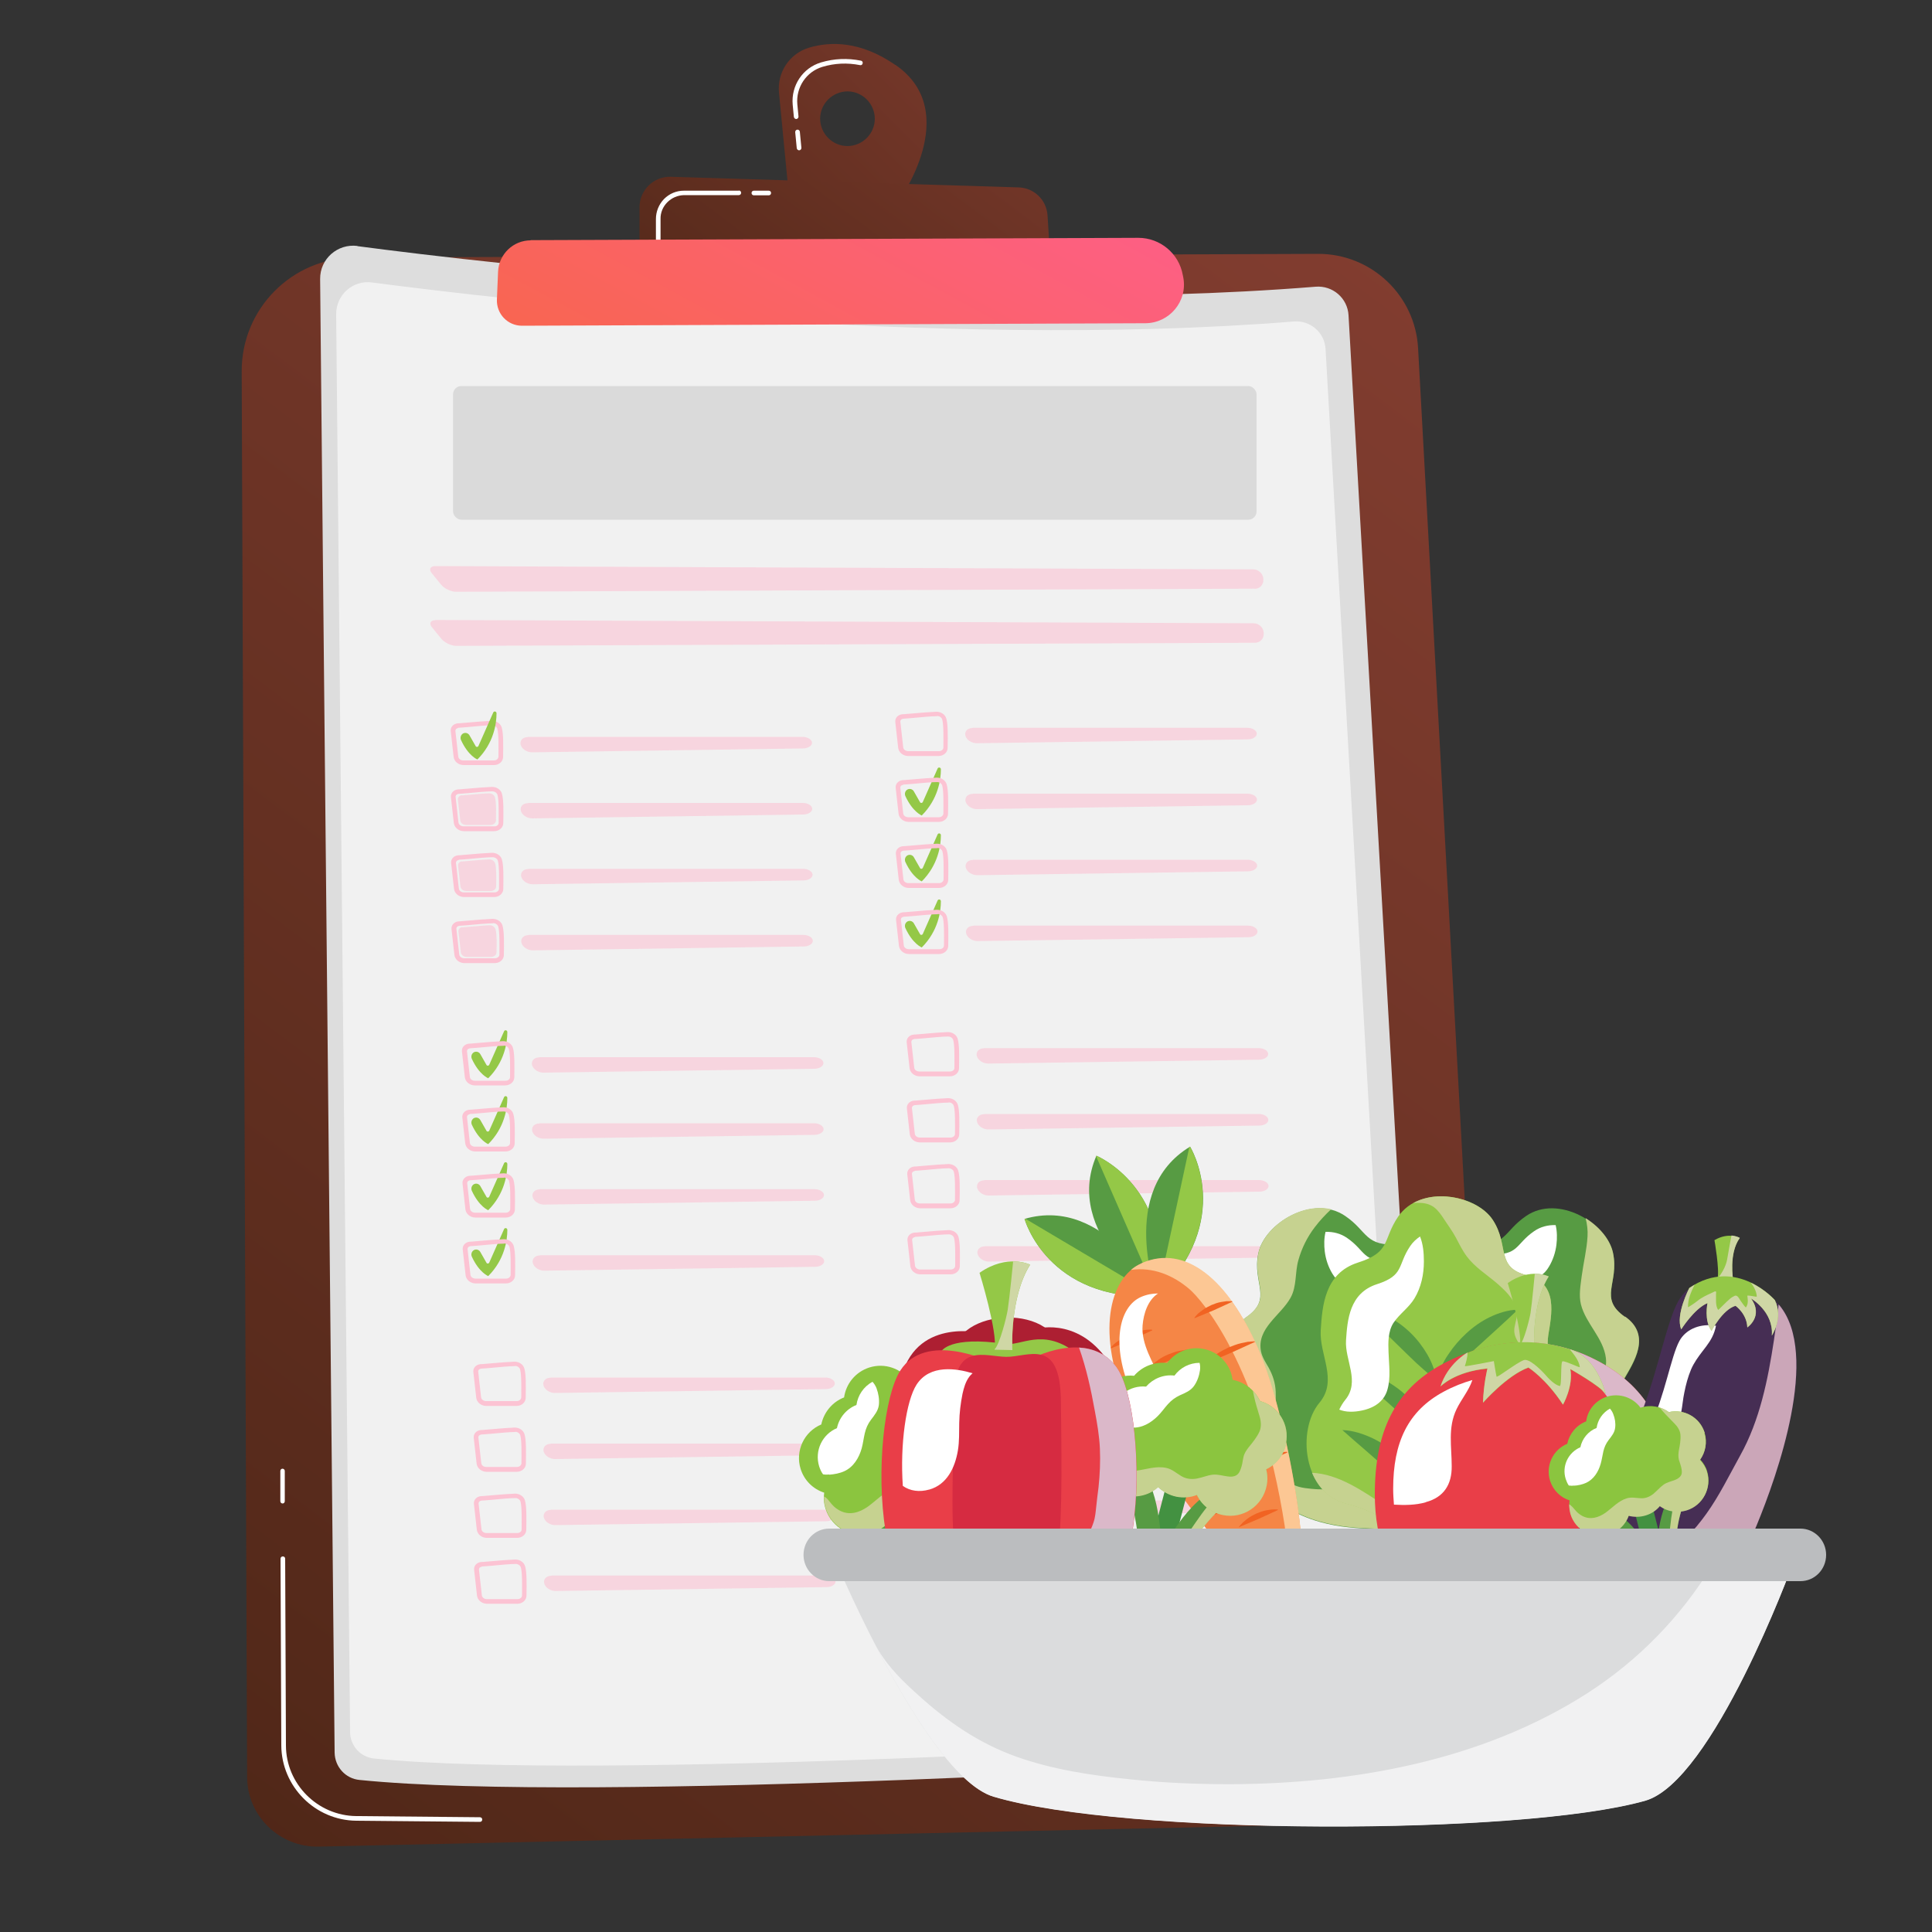 <?xml version="1.0" encoding="UTF-8"?>
<svg xmlns="http://www.w3.org/2000/svg" xmlns:xlink="http://www.w3.org/1999/xlink" viewBox="0 0 100 100">
  <rect x="0" y="0" width="100" height="100" fill="#333333" stroke="none"/>
  <defs>
    <style>
      .cls-1, .cls-2, .cls-3, .cls-4 {
        opacity: .6;
      }

      .cls-5 {
        fill: #dbb8c9;
      }

      .cls-5, .cls-6, .cls-7, .cls-8, .cls-9, .cls-10 {
        mix-blend-mode: multiply;
      }

      .cls-11 {
        fill: #8bc53f;
      }

      .cls-6 {
        fill: #cfd7a5;
      }

      .cls-12 {
        fill: url(#linear-gradient-2);
      }

      .cls-13 {
        fill: #579b43;
      }

      .cls-14 {
        opacity: .3;
      }

      .cls-15, .cls-16, .cls-4, .cls-17 {
        fill: #fff;
      }

      .cls-16 {
        mix-blend-mode: overlay;
      }

      .cls-16, .cls-18 {
        opacity: .1;
      }

      .cls-19 {
        fill: #627184;
      }

      .cls-7 {
        fill: #fcc794;
      }

      .cls-20 {
        opacity: .4;
      }

      .cls-21 {
        fill: none;
      }

      .cls-22 {
        fill: url(#linear-gradient-4);
      }

      .cls-23 {
        fill: #439141;
      }

      .cls-24 {
        fill: #7789a1;
      }

      .cls-2 {
        fill: #ccc;
      }

      .cls-25 {
        fill: url(#linear-gradient-3);
      }

      .cls-26 {
        fill: #a65252;
      }

      .cls-27, .cls-28 {
        fill: #dbdcdd;
      }

      .cls-27, .cls-17 {
        mix-blend-mode: soft-light;
      }

      .cls-29 {
        fill: #bbbdbf;
      }

      .cls-30 {
        isolation: isolate;
      }

      .cls-31 {
        fill: #147484;
      }

      .cls-8 {
        fill: #cba6b8;
      }

      .cls-18, .cls-32 {
        fill: #1f1e21;
      }

      .cls-33 {
        fill: #ad1f32;
      }

      .cls-3, .cls-34 {
        fill: #fcc3d3;
      }

      .cls-35 {
        fill: #94c847;
      }

      .cls-36 {
        fill: #ddd;
      }

      .cls-32 {
        opacity: .2;
      }

      .cls-37 {
        fill: #462e54;
      }

      .cls-38 {
        fill: #e93e48;
      }

      .cls-39 {
        fill: #f16322;
      }

      .cls-9 {
        fill: #c6d290;
      }

      .cls-40 {
        fill: #f58646;
      }

      .cls-41 {
        fill: url(#linear-gradient);
      }

      .cls-10 {
        fill: #f1f1f2;
      }

      .cls-42 {
        clip-path: url(#clippath);
      }

      .cls-43 {
        fill: #d62b41;
      }
    </style>
    <clipPath id="clippath">
      <rect class="cls-21" x="2.06" y="-137.97" width="96.31" height="96.31"/>
    </clipPath>
    <linearGradient id="linear-gradient" x1="51.44" y1="-298.43" x2="-27.6" y2="-194.61" gradientTransform="translate(24.77 313.26) rotate(-.22)" gradientUnits="userSpaceOnUse">
      <stop offset="0" stop-color="#823d30"/>
      <stop offset="1" stop-color="#422111"/>
    </linearGradient>
    <linearGradient id="linear-gradient-2" x1="-645.62" y1="546.57" x2="-668.68" y2="576.9" gradientTransform="translate(766.68 -457.62) rotate(7.74)" xlink:href="#linear-gradient"/>
    <linearGradient id="linear-gradient-3" x1="30.86" y1="-315.35" x2="7.92" y2="-285.17" xlink:href="#linear-gradient"/>
    <linearGradient id="linear-gradient-4" x1="27.97" y1="-313.5" x2="12.13" y2="-284.42" gradientTransform="translate(24.77 313.26) rotate(-.22)" gradientUnits="userSpaceOnUse">
      <stop offset="0" stop-color="#ff5d96"/>
      <stop offset="1" stop-color="#f76742"/>
    </linearGradient>
  </defs>
  <g class="cls-30">
    <g id="Layer_2" data-name="Layer 2">
      <g class="cls-42">
        <g>
          <g class="cls-14">
            <path class="cls-19" d="M141.06,5.74c-6.63,3.32,3.22,10.42-93.59,10.42-88.44,0-90.28-6.66-92.64-9.68C-45.9,5.56-3.48.57,47.94.57s93.12,5.17,93.12,5.17Z"/>
          </g>
          <path class="cls-26" d="M107.86-14.54V8.09c-.19,0-.38.02-.57.02-.97.03-1.94.06-2.91.08-5.42.13-10.85.12-15.84-.11-31.24-1.46-52.69-.08-67.8-.08s-12.19-1.03-28.19-.49c-.04,0-.08,0-.12,0l1.66-20.86,113.77-1.19Z"/>
          <g>
            <path class="cls-24" d="M101.42-7.1c0,1.41-.13,2.81-.44,4.18-.63,2.84-2.07,5.53-4.27,7.35-4.86,4.04-12,3.52-17.84,3.65-8.64.18-17.23.37-25.85-.13-7.48-.41-14.95.23-22.36,1.15-6.56.82-13.61.63-19.25-3.48-.11-.08-.22-.17-.33-.25-.07-.06-.15-.12-.23-.18-.15-.12-.3-.25-.45-.38-.2-.18-.39-.36-.58-.55-.1-.1-.2-.2-.29-.3-.08-.08-.16-.17-.23-.25-.03-.04-.07-.07-.1-.11-.08-.09-.16-.17-.23-.27-.06-.07-.12-.14-.17-.21-.48-.58-.91-1.2-1.29-1.84-.6-.99-1.1-2.05-1.5-3.17-1.06-2.91-1.45-6.14-1.25-9.29.05-.78.14-1.56.27-2.33.06-.35.12-.7.2-1.05.02-.12.05-.23.07-.34.22-1.02.49-2.02.81-3.01.54-1.67,1.2-3.3,1.94-4.89.07-.13.13-.27.2-.4.11-.23.22-.46.33-.68.11-.23.23-.45.34-.68.23-.45.47-.89.72-1.33.12-.23.25-.45.37-.67.37-.65.75-1.31,1.14-1.95,1.24-2.05,2.81-3.89,3.83-6.04,1.22-2.58,2.61-5.07,4.17-7.44,0-.02-.02-.04-.03-.06-2.11-4.16-3.45-8.78-3.68-13.66-.03-.61-.04-1.23-.03-1.85.05-4.1.82-8.19,2.86-11.78.37-.65.84-1.24,1.3-1.83.38-.48.66-1.04,1.11-1.43.85-.74,1.77-1.46,2.53-2.29,3.95-4.34,6.88-9.56,11.08-13.7.66-.65,1.25-1.15,2.09-1.53.91-.41,1.86-.71,2.81-1,3.41-1.05,6.98-1.54,10.54-1.67.74-.03,1.48-.04,2.22-.03,1.73,0,3.36.17,4.9.47,2.9.57,5.47,1.62,7.85,3.04,1.36.81,2.64,1.73,3.89,2.75,10.35,8.48,19.89,15.35,19.89,29.01,0,.93-.03,2.01-.11,3.17-.37,5.82-1.64,13.91-3.63,17.82.05.08.11.16.16.24,1.09,1.65,2.14,3.34,3.09,5.08.63,1.15.95,2.6,1.74,3.61,1.17,1.49,3.01,2.36,4.38,3.67,1.25,1.21,2.38,2.57,3.35,4.04.22.33.43.67.63,1.01.29.48.56.97.81,1.49.66,1.31,1.2,2.7,1.62,4.13.58,2,.9,4.1.91,6.17Z"/>
            <path class="cls-16" d="M75.76-3.6c3.95-3.29,5.75-8.94,4.44-13.91-.27,2.21-1.47,4.23-3.01,5.84-1.54,1.61-3.41,2.86-5.29,4.05-3.08,1.94-6.26,3.78-9.7,4.95-3.45,1.17-7.2,1.64-10.75.82,4.1.99,8.26,1.99,12.48,2s8.59-1.04,11.83-3.74Z"/>
            <path class="cls-16" d="M19.76-16.67c-1.2,2.83-2.1,5.86-1.95,8.93.15,3.07,1.5,6.19,4.03,7.93,2.34,1.61,5.35,1.85,8.19,1.75.49-.02.99-.05,1.42-.28.43-.23.75-.72.63-1.19-3.96-1.02-7.51-3.6-9.71-7.05-2.2-3.45-3.04-7.75-2.29-11.78l-.32,1.7Z"/>
          </g>
          <path class="cls-18" d="M5.97-18.43c.83,5.51,3.03,10.77,6.28,15.2,1.54,2.11,3.45,4.51,5.63,5.94,2.01,1.31,4.13,1.34,6.41,1.51,2.62.19,5.26,0,7.84-.42,1.24-.21,2.53-.5,3.51-1.32,2.63-2.23-.04-4.81-2.09-6.1,4.57,2.88,9.64,4.82,14.82,6.13,10.29,2.59,21.06,2.27,31.55,1.61,1.06-.07,2.11-.14,3.17-.23,4.73-.41,9.61-1.18,13.82-3.59,1.7-.97,2.93-3.42,3.71-5.2.31-.71.58-1.44.8-2.18,0,1.41-.14,2.81-.44,4.18-.64,2.84-2.08,5.53-4.27,7.35-4.86,4.04-12,3.53-17.85,3.65-8.64.18-17.23.37-25.85-.13-7.48-.41-14.95.23-22.36,1.16-6.56.81-13.61.63-19.25-3.48-.11-.08-.22-.17-.33-.25-.08-.06-.15-.12-.23-.18-.15-.12-.3-.25-.45-.38C7.33,2.07,5.75-1.7,5.01-5.84c-.39-2.19-.5-4.43-.31-6.64.09-1.11.26-2.21.51-3.29.15-.66.86-2.03.77-2.66Z"/>
          <path class="cls-18" d="M5.01-5.84c.6,3.35,1.75,6.45,3.78,8.97-.48-.58-.91-1.2-1.29-1.84-.6-.99-1.1-2.05-1.5-3.17-.58-1.59-.96-3.27-1.15-4.98.04.34.1.68.16,1.02Z"/>
          <path class="cls-18" d="M9.07,3.45c.16.19.33.38.51.56-.02-.02-.04-.03-.06-.05-.08-.08-.16-.17-.23-.25-.04-.04-.07-.07-.1-.11-.04-.05-.08-.1-.12-.15Z"/>
          <path class="cls-18" d="M101.15-3.81c-.31,2.98-1.86,5.91-4.04,7.89,1.96-1.8,3.27-4.33,3.87-7,.07-.29.12-.59.18-.89Z"/>
          <path class="cls-32" d="M101.42-7.1c0,1.41-.14,2.81-.44,4.18-.64,2.84-2.08,5.53-4.27,7.35-4.86,4.04-12,3.53-17.85,3.65-8.64.18-17.23.37-25.85-.13-7.48-.41-14.95.23-22.36,1.16-6.56.81-13.61.63-19.25-3.48-.11-.08-.22-.17-.33-.25-.08-.06-.15-.12-.23-.18-.15-.12-.3-.25-.45-.38-.2-.18-.39-.36-.58-.55-.1-.1-.2-.2-.29-.3-.08-.08-.16-.17-.23-.25-.04-.04-.07-.07-.1-.11-.08-.09-.16-.17-.23-.27-.06-.07-.12-.14-.17-.21-.48-.58-.91-1.2-1.29-1.84-.6-.99-1.1-2.05-1.5-3.17-1.06-2.91-1.45-6.14-1.25-9.29.43-2.25.94-4.49,1.35-6.73.02-.11.04-.22.06-.33.28-1.53,1.17-3.13,1.88-4.56.07-.14.13-.27.2-.4.11-.23.22-.46.33-.68.11-.22.23-.45.34-.68.23-.45.47-.89.71-1.33.12-.22.25-.44.37-.66.37-.66.75-1.31,1.14-1.95,1.24-2.05,2.81-3.89,3.83-6.05,1.22-2.58,2.61-5.07,4.18-7.44,0-.02-.02-.04-.03-.06-2.11-4.16-3.46-8.78-3.68-13.66-.02-.61-.04-1.23-.03-1.85.13-10.59,4.63-14.81,9.74-20.01,1.12-1.13,2.26-2.32,3.4-3.63-.49,1.17-.91,2.38-1.27,3.6-.71,2.42-.72,4.88-1.35,7.28-.32,1.23-.57,2.47-.73,3.73-.33,2.53-.29,5.07.01,7.59.22,1.84.19,3.45.14,5.28-.12,4.05,5.64,4.75,8.06,2.41.6-.58,1.05-1.31,1.48-2.03,2.61-4.4,4.68-9.11,6.14-14.01-.31,2.25-.65,4.51-1.11,6.73-.46,2.22-1.33,4.43-2,6.6-.17.54-.33,1.08-.52,1.61-.96,2.74-2.47,5.25-4.04,7.69-.96,1.5-1.93,3.06-2.75,4.63-.49.94-.78,2.1-.31,3.05.33.67.99,1.13,1.69,1.38s1.46.31,2.2.37c-.38-.03-1.39.93-1.7,1.16-.58.43-1.15.88-1.7,1.35-1.1.94-2.14,1.96-3.18,2.97-2.24,2.18-5.38,4.91-6.54,7.88-1.17,2.98-3.03,5.71-3.71,8.9-.32,1.53-.39,3.1-.41,4.66-.02,1.94.04,3.91.59,5.77.81,2.78,2.69,5.19,5.08,6.83s5.25,2.52,8.14,2.7c-4.27-2.59-7.64-6.62-9.43-11.28C22.91-1.75,25.63-.09,28.31,1.34c3.23,1.73,6.7,3.01,10.3,3.69,3.63.69,7.14.45,10.79.43,3.31-.02,6.66.84,9.97,1.25,7.36.91,14.79,1.24,22.2.98,3.59-.12,7.28-.43,10.76-1.35.66-1.41,1.07-2.91,1.26-4.46.12-1.02.15-2.07.09-3.13-.14-2.44-1.77-5.09-3.17-6.99-2.33-3.15-5.36-5.74-7.31-9.16-2.08-3.63-2.34-7.75-3.97-11.5-.22-.51-1.11-2.7-1.67-2.77-.31-.04-.58.18-.81.39-1.61,1.47-3.11,3.08-4.47,4.79,1.48-1.73,2.42-4.24,3.01-6.4.19-.67.34-1.39.18-2.07-.2-.85-.87-1.52-1.6-2.02-.82-.56-1.89-1.25-2.82-1.58-.89-.31-1.08.11-1.2-.8-.13-1.04.25-2.07-.02-3.18-.66-2.78-2.69-5-4.18-7.39-1.12-1.79-2.18-3.62-3.18-5.49-.97-1.8-1.46-3.56-2.13-5.48-.76-2.18-1.51-4.36-2.27-6.53.26.75,1.16,1.57,1.65,2.2.6.77,1.2,1.54,1.85,2.27,1.25,1.43,2.61,2.77,4.17,3.86,2.53,1.77,10.68,5.04,9.96-.89-.77-6.3-3.24-11.79-5.84-17.49-.99-2.17-2.01-4.32-3.07-6.45-.8-1.61-1.72-4.26-3.45-5.1,5.38,2.64,10.18,6.55,13.94,11.35,5.29,6.76,8.38,15.01,11.08,23.32.43,1.34.86,2.69,1.29,4.03.32,1.02.65,2.03.96,3.05,1.69,5.36,3.36,10.72,4.9,16.13.77,2.71,1.5,5.42,2.18,8.15.45,1.78.73,3.73,1.2,5.59.37,1.47.85,2.89,1.62,4.13.58,2,.9,4.1.91,6.17Z"/>
          <path class="cls-18" d="M19.27,3.42c1.49.58,3.05.66,4.69.77-1.41-.07-3.41-.05-4.69-.77Z"/>
          <path class="cls-18" d="M89.39,3.01c1.17-.24,2.32-.54,3.45-.93-.88.66-2.54.74-3.45.93Z"/>
          <path class="cls-31" d="M31.92-4.84s.47.33,1.32.85c.85.53,2.09,1.23,3.61,2.02.76.39,1.59.81,2.48,1.22.89.41,1.84.81,2.84,1.2,1.99.78,4.17,1.47,6.38,1.99,2.22.54,4.46.93,6.58,1.22,2.12.29,4.11.51,5.81.67l5.69.52s-.57-.02-1.57-.07c-1-.05-2.43-.11-4.14-.23-1.71-.13-3.71-.28-5.84-.56-2.13-.28-4.4-.66-6.62-1.18-2.23-.54-4.42-1.25-6.42-2.05-2-.79-3.79-1.71-5.29-2.54-1.51-.82-2.72-1.59-3.55-2.15-.42-.28-.73-.51-.95-.67-.22-.16-.33-.24-.33-.24Z"/>
          <g class="cls-20">
            <path class="cls-26" d="M131.13,6.68c-2.13-.31-4.81.39-6.96.54-2.6.18-5.17.41-7.78.5-5.69.21-11.37.42-17.06.63-1.43-2.8-.8-6.21-.01-9.27.99-3.83,1.41-7,.53-10.89-.85-3.74-2.67-7.17-4.85-10.24-2.34-3.3-5.15-6.08-7.84-9.07-.12-.13-.24-.27-.35-.4,0,0,0,0-.01-.02-.11-.14-.22-.27-.32-.41,0,0,0-.01-.01-.02-2.2-2.97-2.85-6.89-1.83-10.56-.33,3.28,1,6.54,2.92,9.16,1.92,2.62,4.42,4.71,6.8,6.88,2.39,2.16,4.74,4.47,6.27,7.36,1.33,2.52,1.62,5.39,2.17,8.17.78,3.93,2.59,7.64,5.3,10.51,3.94,4.16,9.55,6.24,15.09,6.42,2.66.09,5.31.32,7.94.71Z"/>
          </g>
        </g>
      </g>
      <g>
        <g>
          <path class="cls-41" d="M18.35,13.33l49.87-.19c2.75-.01,5.03,2.14,5.18,4.88l3.96,72.28c.12,2.15-1.57,3.97-3.72,4.02l-57.15,1.26c-2.02.04-3.69-1.58-3.7-3.6l-.28-72.76c-.01-3.24,2.6-5.87,5.84-5.89Z"/>
          <path class="cls-15" d="M24.84,94.3h0l-6.4-.06c-2.13-.02-3.87-1.77-3.88-3.9l-.04-9.66c0-.07.05-.12.12-.12h0c.07,0,.12.05.12.12l.04,9.66c0,2,1.64,3.64,3.64,3.66l6.4.06c.07,0,.12.05.12.12,0,.07-.05.12-.12.12Z"/>
          <path class="cls-15" d="M14.63,77.82c-.07,0-.12-.05-.12-.12v-1.56c0-.07.05-.12.11-.12h0c.07,0,.12.05.12.12v1.56c0,.07-.05.12-.11.12h0Z"/>
          <g>
            <path class="cls-36" d="M18.5,12.74c6.81.9,30.24,3.66,49.6,2.1.88-.07,1.65.59,1.7,1.48l4.14,72.6c.06,1-.7,1.85-1.7,1.91-8.14.51-41.67,2.51-53.63,1.3-.73-.07-1.28-.68-1.29-1.42l-.75-76.27c-.01-1.04.9-1.84,1.93-1.71Z"/>
            <path class="cls-4" d="M19.24,14.62c6.56.86,29.1,3.52,47.73,2.02.85-.07,1.59.57,1.64,1.42l3.99,69.87c.05.96-.67,1.78-1.63,1.84-7.83.49-40.1,2.41-51.61,1.25-.7-.07-1.23-.66-1.24-1.36l-.72-73.4c0-1,.86-1.77,1.85-1.64Z"/>
            <g class="cls-1">
              <path class="cls-34" d="M64.94,30.48c.26,0,.47-.22.45-.48v-.05c-.02-.26-.25-.48-.52-.48l-42.34-.17c-.26,0-.35.17-.18.37l.48.59c.17.21.52.37.78.37l41.34-.16Z"/>
            </g>
            <g class="cls-1">
              <path class="cls-34" d="M22.54,32.1c-.26,0-.35.17-.18.37l.48.59c.17.21.52.37.78.37l41.34-.16c.26,0,.47-.22.45-.48v-.05c-.02-.26-.25-.48-.52-.48l-42.34-.17Z"/>
            </g>
            <g>
              <path class="cls-34" d="M25.58,39.6h-1.6c-.26-.01-.47-.19-.5-.42l-.15-1.34c-.01-.09.02-.19.08-.26.07-.08.17-.13.28-.14h0c.13,0,.32-.03.52-.04.44-.04.95-.08,1.25-.09.24,0,.45.14.51.35.09.31.08.9.07,1.52,0,.23-.21.42-.47.42ZM23.72,37.68s-.09.02-.12.06c-.01.02-.03.05-.03.08l.15,1.34c.01.11.12.2.26.2h1.59s0,0,0,0c.12,0,.22-.08.23-.19,0-.46.02-1.15-.06-1.45-.03-.1-.14-.18-.27-.18-.29,0-.81.05-1.23.09-.2.02-.39.03-.53.04h0Z"/>
              <g class="cls-1">
                <path class="cls-34" d="M27.32,38.15c-.26,0-.43.18-.37.4.06.22.32.39.59.39l14.02-.2c.26,0,.48-.14.47-.3s-.22-.3-.49-.3h-14.21Z"/>
              </g>
              <path class="cls-35" d="M23.96,37.97h0c.12-.07.27-.03.34.09l.32.56c.03.06.11.05.14,0l.77-1.74c.04-.09.17-.06.17.04,0,.53-.14,1.54-.99,2.39,0,0-.47-.18-.85-1.01-.05-.12-.01-.26.1-.33Z"/>
              <path class="cls-35" d="M46.96,40.87h0c.12-.07.27-.03.34.09l.32.56c.03.06.11.05.14,0l.77-1.74c.04-.09.17-.06.17.04,0,.53-.14,1.54-.99,2.39,0,0-.47-.18-.85-1.01-.05-.12-.01-.26.1-.33Z"/>
              <path class="cls-35" d="M46.96,44.28h0c.12-.07.27-.03.34.09l.32.56c.03.06.11.05.14,0l.77-1.74c.04-.09.17-.06.17.04,0,.53-.14,1.54-.99,2.39,0,0-.47-.18-.85-1.01-.05-.12-.01-.26.1-.33Z"/>
              <path class="cls-35" d="M46.96,47.7h0c.12-.07.27-.03.34.09l.32.56c.03.06.11.05.14,0l.77-1.74c.04-.09.17-.06.17.04,0,.53-.14,1.54-.99,2.39,0,0-.47-.18-.85-1.01-.05-.12-.01-.26.1-.33Z"/>
              <path class="cls-35" d="M24.52,54.47h0c.12-.07.27-.03.34.09l.32.56c.03.06.11.05.14,0l.77-1.74c.04-.09.17-.06.17.04,0,.53-.14,1.54-.99,2.39,0,0-.47-.18-.85-1.01-.05-.12-.01-.26.1-.33Z"/>
              <path class="cls-35" d="M24.52,57.88h0c.12-.07.27-.03.34.09l.32.56c.03.06.11.05.14,0l.77-1.74c.04-.09.17-.06.17.04,0,.53-.14,1.54-.99,2.39,0,0-.47-.18-.85-1.01-.05-.12-.01-.26.1-.33Z"/>
              <path class="cls-35" d="M24.52,61.3h0c.12-.07.27-.03.34.09l.32.56c.03.06.11.05.14,0l.77-1.74c.04-.09.17-.06.17.04,0,.53-.14,1.54-.99,2.39,0,0-.47-.18-.85-1.01-.05-.12-.01-.26.1-.33Z"/>
              <path class="cls-35" d="M24.52,64.71h0c.12-.07.27-.03.34.09l.32.56c.03.06.11.05.14,0l.77-1.74c.04-.09.17-.06.17.04,0,.53-.14,1.54-.99,2.39,0,0-.47-.18-.85-1.01-.05-.12-.01-.26.1-.33Z"/>
              <path class="cls-34" d="M25.59,43.02h-1.6c-.26-.01-.47-.19-.5-.42l-.15-1.34c-.01-.09.02-.19.08-.26.07-.08.17-.13.28-.14.13,0,.32-.03.52-.04.44-.04.95-.08,1.25-.09.24,0,.45.14.51.35.09.31.08.9.07,1.52,0,.23-.21.42-.47.42ZM23.73,41.09s-.09.02-.12.06c-.01.02-.03.05-.03.08l.15,1.34c.01.11.12.2.26.2h1.59c.13.01.23-.07.23-.18,0-.46.02-1.15-.06-1.45-.03-.1-.14-.18-.27-.18-.29,0-.81.05-1.23.09-.2.02-.39.03-.53.04h0Z"/>
              <path class="cls-3" d="M23.9,41.17c.33-.02,1.06-.1,1.41-.11.15,0,.27.09.31.21.07.25.06.74.05,1.19,0,.14-.13.24-.28.24h-1.27c-.16,0-.29-.11-.3-.25l-.12-1.07c-.01-.11.08-.21.2-.22Z"/>
              <g class="cls-1">
                <path class="cls-34" d="M27.33,41.57c-.26,0-.43.18-.37.4.06.22.32.39.59.39l14.02-.2c.26,0,.48-.14.47-.3,0-.16-.22-.3-.49-.3h-14.21Z"/>
              </g>
              <path class="cls-34" d="M25.6,46.43h-1.6c-.26-.01-.47-.19-.5-.42l-.15-1.34c-.01-.09.02-.19.08-.26.07-.08.17-.13.28-.14.13,0,.32-.03.52-.04.44-.04.95-.08,1.24-.09.24,0,.45.14.51.35.09.31.08.9.07,1.52,0,.23-.21.42-.47.42ZM23.75,44.51s-.09.02-.12.06c-.01.02-.03.05-.03.08l.15,1.34c.01.11.12.2.26.2h1.59s0,0,0,0c.12,0,.22-.08.23-.19,0-.46.02-1.15-.06-1.45-.03-.1-.14-.18-.27-.18-.29,0-.81.05-1.23.09-.2.02-.39.03-.53.04h0Z"/>
              <path class="cls-3" d="M23.91,44.59c.33-.02,1.06-.1,1.41-.11.15,0,.27.09.31.21.07.25.06.74.05,1.19,0,.14-.13.24-.28.24h-1.27c-.16,0-.29-.11-.3-.25l-.12-1.07c-.01-.11.08-.21.2-.22Z"/>
              <g class="cls-1">
                <path class="cls-34" d="M27.35,44.98c-.26,0-.43.18-.37.4.06.22.32.39.59.39l14.02-.2c.26,0,.48-.14.47-.3s-.22-.3-.49-.3h-14.21Z"/>
              </g>
              <path class="cls-34" d="M25.62,49.85h-1.6c-.26-.01-.47-.19-.5-.42l-.15-1.34c-.01-.09.02-.19.08-.26.07-.08.17-.13.28-.14.13,0,.32-.03.52-.04.44-.04.95-.08,1.25-.09.24,0,.45.14.51.35.09.31.08.9.07,1.52,0,.23-.21.42-.47.42ZM25.52,47.79s0,0,0,0c-.29,0-.81.05-1.23.09-.2.02-.39.03-.52.04h0s-.09.02-.12.06c-.01.02-.03.05-.03.08l.15,1.34c.01.11.12.2.26.2h1.59s0,0,0,0c.12,0,.23-.08.23-.19,0-.46.02-1.15-.06-1.45-.03-.1-.14-.18-.26-.18Z"/>
              <path class="cls-3" d="M23.93,48c.33-.02,1.06-.1,1.41-.11.15,0,.27.09.31.21.07.25.06.74.05,1.19,0,.14-.13.24-.28.24h-1.27c-.16,0-.29-.11-.3-.25l-.12-1.07c-.01-.11.08-.21.2-.22Z"/>
              <g class="cls-1">
                <path class="cls-34" d="M27.36,48.4c-.26,0-.43.18-.37.4.06.22.32.39.59.39l14.02-.2c.26,0,.48-.14.47-.3,0-.16-.22-.3-.49-.3h-14.21Z"/>
              </g>
            </g>
            <g>
              <path class="cls-34" d="M48.59,39.13h-1.6c-.26-.01-.47-.19-.5-.42l-.15-1.34c-.01-.09.02-.19.08-.26.07-.08.17-.13.28-.14.13,0,.32-.03.52-.04.44-.04.95-.08,1.25-.09.24,0,.45.14.51.35.09.31.08.9.07,1.52,0,.23-.21.42-.47.42ZM48.5,37.07s0,0,0,0c-.29,0-.81.05-1.23.09-.2.02-.39.03-.52.04h0s-.09.02-.12.06c-.01.02-.03.05-.03.08l.15,1.34c.01.11.12.2.26.2h1.59s0,0,0,0c.12,0,.23-.08.23-.19,0-.46.02-1.15-.06-1.45-.03-.1-.14-.18-.26-.18Z"/>
              <g class="cls-1">
                <path class="cls-34" d="M50.34,37.68c-.26,0-.43.18-.37.4.06.22.32.39.59.39l14.02-.2c.26,0,.48-.14.47-.3,0-.16-.22-.3-.49-.3h-14.21Z"/>
              </g>
              <path class="cls-34" d="M48.61,42.54h-1.6c-.26-.01-.47-.19-.5-.42l-.15-1.34c-.01-.09.02-.19.08-.26.07-.08.17-.13.28-.14h0c.13,0,.32-.03.52-.04.44-.04.95-.08,1.25-.09.24,0,.45.14.51.35.09.31.08.9.07,1.52,0,.23-.21.42-.47.42ZM46.75,40.62s-.09.02-.12.06c-.01.02-.03.05-.03.08l.15,1.34c.01.11.12.2.26.2h1.59s0,0,0,0c.12,0,.22-.08.23-.19,0-.46.02-1.15-.06-1.45-.03-.1-.14-.18-.26-.18,0,0,0,0,0,0-.29,0-.81.05-1.23.09-.2.02-.39.03-.53.04h0Z"/>
              <g class="cls-1">
                <path class="cls-34" d="M50.35,41.09c-.26,0-.43.18-.37.4.06.22.32.39.59.39l14.02-.2c.26,0,.48-.14.47-.3s-.22-.3-.49-.3h-14.21Z"/>
              </g>
              <path class="cls-34" d="M48.62,45.96h-1.6c-.26-.01-.47-.19-.5-.42l-.15-1.34c-.01-.09.02-.19.08-.26.07-.08.17-.13.28-.14.13,0,.32-.03.52-.04.44-.04.95-.08,1.25-.09.24,0,.45.14.51.35.09.31.08.9.07,1.52,0,.23-.21.42-.47.42ZM48.52,43.9s0,0,0,0c-.29,0-.81.05-1.23.09-.2.02-.39.03-.53.04h0s-.09.02-.12.06c-.01.02-.03.05-.03.08l.15,1.34c.01.11.12.2.26.2h1.59s0,0,0,0c.12,0,.22-.08.23-.19,0-.46.02-1.15-.06-1.45-.03-.1-.14-.18-.26-.18Z"/>
              <g class="cls-1">
                <path class="cls-34" d="M50.36,44.51c-.26,0-.43.18-.37.4.06.22.32.39.59.39l14.02-.2c.26,0,.48-.14.47-.3s-.22-.3-.49-.3h-14.21Z"/>
              </g>
              <path class="cls-34" d="M48.63,49.38h-1.6c-.26-.01-.47-.19-.5-.42l-.15-1.34c-.01-.09.02-.19.08-.26.07-.08.17-.13.28-.14.13,0,.32-.03.52-.04.44-.04.95-.08,1.24-.09.24,0,.45.14.51.35.09.31.08.9.07,1.52,0,.23-.21.42-.47.42ZM48.54,47.32s0,0,0,0c-.29,0-.81.05-1.23.09-.2.02-.39.03-.53.04h0s-.09.02-.12.06c-.01.02-.03.05-.03.08l.15,1.34c.01.11.12.2.26.2h1.59s0,0,0,0c.12,0,.23-.08.23-.19,0-.46.02-1.15-.06-1.45-.03-.1-.14-.18-.26-.18Z"/>
              <g class="cls-1">
                <path class="cls-34" d="M50.38,47.92c-.26,0-.43.18-.37.4.06.22.32.39.59.39l14.02-.2c.26,0,.48-.14.47-.3s-.22-.3-.49-.3h-14.21Z"/>
              </g>
            </g>
            <g>
              <path class="cls-34" d="M26.16,56.18h-1.6c-.26-.01-.47-.19-.5-.42l-.15-1.34c-.01-.09.02-.19.08-.26.07-.08.17-.13.28-.14.13,0,.32-.03.52-.04.44-.04.95-.08,1.25-.09.24,0,.45.14.51.35.09.31.08.9.07,1.52,0,.23-.21.42-.47.42ZM26.07,54.13s0,0,0,0c-.29,0-.81.05-1.23.09-.2.02-.39.03-.52.04h0s-.09.02-.12.06c-.01.02-.03.05-.03.08l.15,1.34c.01.11.12.2.26.2h1.59s0,0,0,0c.12,0,.23-.08.23-.19,0-.46.02-1.15-.06-1.45-.03-.1-.14-.18-.26-.18Z"/>
              <g class="cls-1">
                <path class="cls-34" d="M27.91,54.73c-.26,0-.43.18-.37.4.06.22.32.39.59.39l14.02-.2c.26,0,.48-.14.47-.3,0-.16-.22-.3-.49-.3h-14.21Z"/>
              </g>
              <path class="cls-34" d="M26.18,59.6h-1.6c-.26-.01-.47-.19-.5-.42l-.15-1.34c-.01-.09.02-.19.08-.26.07-.08.17-.13.28-.14h0c.13,0,.32-.03.52-.04.44-.04.95-.08,1.25-.09.24,0,.45.14.51.35.09.31.08.9.07,1.52,0,.23-.21.42-.47.42ZM24.32,57.67s-.09.02-.12.06c-.01.02-.03.05-.03.08l.15,1.34c.01.11.12.2.26.2h1.59s0,0,0,0c.12,0,.23-.08.23-.19,0-.46.02-1.15-.06-1.45-.03-.1-.14-.18-.27-.18-.29,0-.81.05-1.23.09-.2.02-.39.03-.53.04h0Z"/>
              <g class="cls-1">
                <path class="cls-34" d="M27.92,58.15c-.26,0-.43.18-.37.4.06.22.32.39.59.39l14.02-.2c.26,0,.48-.14.47-.3s-.22-.3-.49-.3h-14.21Z"/>
              </g>
              <path class="cls-34" d="M26.19,63.02h-1.6c-.26-.01-.47-.19-.5-.42l-.15-1.34c-.01-.09.02-.19.08-.26.07-.08.17-.13.28-.14.13,0,.32-.03.52-.04.44-.04.95-.08,1.25-.09.24,0,.45.14.51.35.09.31.08.9.07,1.52,0,.23-.21.42-.47.42ZM26.09,60.96s0,0,0,0c-.29,0-.81.05-1.23.09-.2.02-.39.03-.53.04h0s-.09.02-.12.06c-.01.02-.03.05-.03.08l.15,1.34c.01.11.13.2.26.2h1.59s0,0,0,0c.12,0,.22-.08.23-.19,0-.46.02-1.15-.06-1.45-.03-.1-.14-.18-.26-.18Z"/>
              <g class="cls-1">
                <path class="cls-34" d="M27.94,61.56c-.26,0-.43.18-.37.4.06.22.32.39.59.39l14.02-.2c.26,0,.48-.14.47-.3s-.22-.3-.49-.3h-14.21Z"/>
              </g>
              <path class="cls-34" d="M26.2,66.43h-1.6c-.26-.01-.47-.19-.5-.42l-.15-1.34c-.01-.09.02-.19.08-.26.07-.08.17-.13.28-.14.13,0,.32-.03.52-.04.44-.04.95-.08,1.25-.09.24,0,.45.14.51.35.09.31.08.9.07,1.52,0,.23-.21.42-.47.42ZM26.11,64.37s0,0,0,0c-.29,0-.81.05-1.23.09-.2.02-.39.03-.53.04h0s-.09.02-.12.06c-.01.02-.03.05-.03.08l.15,1.34c.01.11.12.2.26.2h1.59s0,0,0,0c.12,0,.22-.08.23-.19,0-.46.02-1.15-.06-1.45-.03-.1-.14-.18-.26-.18Z"/>
              <g class="cls-1">
                <path class="cls-34" d="M27.95,64.98c-.26,0-.43.18-.37.4.06.22.32.39.59.39l14.02-.2c.26,0,.48-.14.47-.3s-.22-.3-.49-.3h-14.21Z"/>
              </g>
            </g>
            <g>
              <path class="cls-34" d="M49.18,55.71h-1.6c-.26-.01-.47-.19-.5-.42l-.15-1.34c-.01-.09.02-.19.08-.26.07-.08.17-.13.28-.14.13,0,.32-.03.52-.04.44-.04.95-.08,1.25-.09.24,0,.45.14.51.35.09.31.08.9.07,1.52,0,.23-.21.42-.47.42ZM49.08,53.65s0,0,0,0c-.29,0-.81.05-1.23.09-.2.02-.39.03-.53.04h0s-.09.02-.12.06c-.01.02-.03.05-.03.08l.15,1.34c.01.11.12.2.26.2h1.59c.12,0,.23-.07.23-.18,0-.46.02-1.15-.06-1.45-.03-.1-.14-.18-.26-.18Z"/>
              <g class="cls-1">
                <path class="cls-34" d="M50.93,54.26c-.26,0-.43.18-.37.4.06.22.32.39.59.39l14.02-.2c.26,0,.48-.14.47-.3,0-.16-.22-.3-.49-.3h-14.21Z"/>
              </g>
              <path class="cls-34" d="M49.19,59.13h-1.6c-.26-.01-.47-.19-.5-.42l-.15-1.34c-.01-.09.02-.19.08-.26.07-.08.17-.13.28-.14.13,0,.32-.03.52-.04.44-.04.95-.08,1.25-.09.24,0,.45.14.51.35.09.31.08.9.07,1.52,0,.23-.21.42-.47.42ZM49.1,57.07s0,0,0,0c-.29,0-.81.05-1.23.09-.2.02-.39.03-.52.04h0s-.09.02-.12.06c-.01.02-.03.05-.03.08l.15,1.34c.01.11.12.2.26.2h1.59s0,0,0,0c.12,0,.23-.08.23-.19,0-.46.02-1.15-.06-1.45-.03-.1-.14-.18-.26-.18Z"/>
              <g class="cls-1">
                <path class="cls-34" d="M50.94,57.67c-.26,0-.43.18-.37.4.06.22.32.39.59.39l14.02-.2c.26,0,.48-.14.47-.3s-.22-.3-.49-.3h-14.21Z"/>
              </g>
              <path class="cls-34" d="M49.21,62.54h-1.6c-.26-.01-.47-.19-.5-.42l-.15-1.34c-.01-.09.02-.19.08-.26.07-.08.17-.13.28-.14h0c.13,0,.32-.03.52-.04.44-.04.95-.08,1.25-.09.24,0,.45.14.51.35.09.31.08.9.07,1.52,0,.23-.21.42-.47.42ZM47.35,60.61s-.09.02-.12.06c-.01.02-.03.05-.03.08l.15,1.34c.01.11.12.2.26.2h1.59s0,0,0,0c.12,0,.23-.08.23-.19,0-.46.02-1.15-.06-1.45-.03-.1-.14-.18-.27-.18-.29,0-.81.05-1.23.09-.2.02-.39.03-.53.04h0Z"/>
              <g class="cls-1">
                <path class="cls-34" d="M50.95,61.09c-.26,0-.43.18-.37.4.06.22.32.39.59.39l14.02-.2c.26,0,.48-.14.47-.3s-.22-.3-.49-.3h-14.21Z"/>
              </g>
              <path class="cls-34" d="M49.22,65.96h-1.6c-.26-.01-.47-.19-.5-.42l-.15-1.34c-.01-.09.02-.19.08-.26.07-.08.17-.13.28-.14h0c.13,0,.32-.03.52-.04.44-.04.95-.08,1.25-.09.24,0,.45.14.51.35.09.31.08.9.07,1.52,0,.23-.21.42-.47.42ZM47.36,64.03s-.09.02-.12.06c-.01.02-.03.05-.03.08l.15,1.34c.01.11.13.2.26.2h1.59s0,0,0,0c.12,0,.23-.08.23-.19,0-.46.02-1.15-.06-1.45-.03-.1-.14-.18-.27-.18-.29,0-.81.05-1.23.09-.2.02-.39.03-.53.04h0Z"/>
              <g class="cls-1">
                <path class="cls-34" d="M50.97,64.51c-.26,0-.43.18-.37.4.06.22.32.39.59.39l14.02-.2c.26,0,.48-.14.47-.3,0-.16-.22-.3-.49-.3h-14.21Z"/>
              </g>
            </g>
            <g>
              <path class="cls-34" d="M26.75,72.77h-1.6c-.26-.01-.47-.19-.5-.42l-.15-1.34c-.01-.09.02-.19.08-.26.07-.08.17-.13.28-.14.13,0,.32-.03.52-.04.44-.04.95-.08,1.25-.09.24,0,.45.14.51.35.09.31.08.9.07,1.52,0,.23-.21.42-.47.42ZM26.66,70.71s0,0,0,0c-.29,0-.81.05-1.23.09-.2.02-.39.03-.53.04h0s-.09.02-.12.06c-.01.02-.03.05-.03.08l.15,1.34c.01.11.12.2.26.2h1.59s0,0,0,0c.12,0,.22-.08.23-.19,0-.46.02-1.15-.06-1.45-.03-.1-.14-.18-.26-.18Z"/>
              <g class="cls-1">
                <path class="cls-34" d="M28.5,71.31c-.26,0-.43.18-.37.4.06.22.32.39.59.39l14.02-.2c.26,0,.48-.14.47-.3s-.22-.3-.49-.3h-14.21Z"/>
              </g>
              <path class="cls-34" d="M26.77,76.18h-1.6c-.26-.01-.47-.19-.5-.42l-.15-1.34c-.01-.09.02-.19.08-.26.07-.08.17-.13.28-.14.13,0,.32-.03.52-.04.44-.04.95-.08,1.24-.09.24,0,.45.14.51.35.09.31.08.9.07,1.52,0,.23-.21.42-.47.42ZM26.67,74.12s0,0,0,0c-.29,0-.81.05-1.23.09-.2.02-.39.03-.53.04h0s-.09.02-.12.06c-.01.02-.03.05-.03.08l.15,1.34c.01.11.12.2.26.2h1.59s0,0,0,0c.12,0,.22-.08.23-.19,0-.46.02-1.15-.06-1.45-.03-.1-.14-.18-.26-.18Z"/>
              <g class="cls-1">
                <path class="cls-34" d="M28.51,74.73c-.26,0-.43.18-.37.4.06.22.32.39.59.39l14.02-.2c.26,0,.48-.14.47-.3,0-.16-.22-.3-.49-.3h-14.21Z"/>
              </g>
              <path class="cls-34" d="M26.78,79.6h-1.6c-.26-.01-.47-.19-.5-.42l-.15-1.34c-.01-.09.02-.19.08-.26.07-.08.17-.13.28-.14h0c.13,0,.32-.03.52-.04.44-.04.95-.08,1.25-.09.23,0,.45.14.51.35.09.31.08.9.07,1.52,0,.23-.21.42-.47.42ZM24.92,77.67s-.09.02-.12.06c-.01.02-.03.05-.03.08l.15,1.34c.01.11.12.2.26.2h1.59c.12,0,.23-.07.23-.18,0-.46.02-1.15-.06-1.45-.03-.1-.14-.18-.26-.18,0,0,0,0,0,0-.29,0-.81.05-1.23.09-.2.02-.39.03-.53.04h0Z"/>
              <g class="cls-1">
                <path class="cls-34" d="M28.52,78.15c-.26,0-.43.18-.37.4.06.22.32.39.59.39l14.02-.2c.26,0,.48-.14.47-.3,0-.16-.22-.3-.49-.3h-14.21Z"/>
              </g>
              <path class="cls-34" d="M26.79,83.01h-1.6c-.26-.01-.47-.19-.5-.42l-.15-1.34c-.01-.09.02-.19.08-.26.07-.08.17-.13.28-.14h0c.13,0,.32-.03.52-.04.44-.04.95-.08,1.25-.09.24,0,.45.14.51.35.09.31.08.9.07,1.52,0,.23-.21.42-.47.42ZM24.94,81.09s-.09.02-.12.06c-.01.02-.03.05-.03.08l.15,1.34c.01.11.12.2.26.2h1.59s0,0,0,0c.12,0,.23-.08.23-.19,0-.46.02-1.15-.06-1.45-.03-.1-.14-.18-.26-.18,0,0,0,0,0,0-.29,0-.81.05-1.23.09-.2.02-.39.03-.53.04h0Z"/>
              <g class="cls-1">
                <path class="cls-34" d="M28.54,81.56c-.26,0-.43.18-.37.4.06.22.32.39.59.39l14.02-.2c.26,0,.48-.14.47-.3s-.22-.3-.49-.3h-14.21Z"/>
              </g>
            </g>
            <g>
              <path class="cls-34" d="M49.77,72.29h-1.6c-.26-.01-.47-.19-.5-.42l-.15-1.34c-.01-.09.02-.19.08-.26.07-.08.17-.13.28-.14h0c.13,0,.32-.03.52-.04.44-.04.95-.08,1.25-.09.24,0,.45.14.51.35.09.31.08.9.07,1.52,0,.23-.21.42-.47.42ZM47.91,70.36s-.09.02-.12.06c-.01.02-.03.05-.03.08l.15,1.34c.01.11.12.2.26.2h1.59s0,0,0,0c.12,0,.22-.08.23-.19,0-.46.02-1.15-.06-1.45-.03-.1-.14-.18-.27-.18-.29,0-.81.05-1.23.09-.2.02-.39.03-.53.04h0Z"/>
              <g class="cls-1">
                <path class="cls-34" d="M51.51,70.84c-.26,0-.43.18-.37.4s.32.39.59.39l14.02-.2c.26,0,.48-.14.47-.3,0-.16-.22-.3-.49-.3h-14.21Z"/>
              </g>
              <path class="cls-34" d="M49.78,75.71h-1.6c-.26-.01-.47-.19-.5-.42l-.15-1.34c-.01-.09.02-.19.08-.26.07-.08.17-.13.28-.14.13,0,.32-.03.52-.04.44-.04.95-.08,1.25-.09.24,0,.45.14.51.35.09.31.08.9.07,1.52,0,.23-.21.42-.47.42ZM49.69,73.65s0,0,0,0c-.29,0-.81.05-1.23.09-.2.02-.39.03-.53.04h0s-.09.02-.12.06c-.01.02-.03.05-.03.08l.15,1.34c.01.11.12.2.26.2h1.59c.13.01.23-.07.23-.18,0-.46.02-1.15-.06-1.45-.03-.1-.14-.18-.26-.18Z"/>
              <g class="cls-1">
                <path class="cls-34" d="M51.53,74.26c-.26,0-.43.18-.37.4s.32.39.59.39l14.02-.2c.26,0,.48-.14.47-.3s-.22-.3-.49-.3h-14.21Z"/>
              </g>
              <path class="cls-34" d="M49.8,79.12h-1.6c-.26-.01-.47-.19-.5-.42l-.15-1.34c-.01-.09.02-.19.08-.26.07-.08.17-.13.28-.14.13,0,.32-.03.52-.04.44-.04.95-.08,1.24-.09.24,0,.45.14.51.35.09.31.08.9.07,1.52,0,.23-.21.42-.47.42ZM47.94,77.2s-.09.02-.12.06c-.01.02-.03.05-.03.08l.15,1.34c.01.11.12.2.26.2h1.59s0,0,0,0c.12,0,.22-.08.23-.19,0-.46.02-1.15-.06-1.45-.03-.1-.14-.18-.27-.18-.29,0-.81.05-1.23.09-.2.02-.39.03-.53.04h0Z"/>
              <g class="cls-1">
                <path class="cls-34" d="M51.54,77.67c-.26,0-.43.18-.37.4.06.22.32.39.59.39l14.02-.2c.26,0,.48-.14.47-.3,0-.16-.22-.3-.49-.3h-14.21Z"/>
              </g>
              <path class="cls-34" d="M49.81,82.54h-1.6c-.26-.01-.47-.19-.5-.42l-.15-1.34c-.01-.09.02-.19.08-.26.07-.08.17-.13.28-.14.13,0,.32-.03.52-.04.44-.04.95-.08,1.25-.09.24,0,.45.14.51.35.09.31.08.9.07,1.52,0,.23-.21.42-.47.42ZM49.71,80.48s0,0,0,0c-.29,0-.81.05-1.23.09-.2.02-.39.03-.52.04h0s-.09.02-.12.06c-.01.02-.03.05-.03.08l.15,1.34c.01.11.12.2.26.2h1.59c.12,0,.23-.07.23-.18,0-.46.02-1.15-.06-1.45-.03-.1-.14-.18-.26-.18Z"/>
              <g class="cls-1">
                <path class="cls-34" d="M51.55,81.09c-.26,0-.43.18-.37.4.06.22.32.39.59.39l14.02-.2c.26,0,.48-.14.47-.3,0-.16-.22-.3-.49-.3h-14.21Z"/>
              </g>
            </g>
          </g>
          <path class="cls-12" d="M46.34,3.36c-1.81-1.25-3.37-1.22-4.47-.89-1,.3-1.65,1.27-1.55,2.32l.5,5.19,5.66.48s3.41-4.66-.13-7.1ZM43.87,7.56c-.78,0-1.41-.63-1.42-1.41,0-.78.63-1.41,1.41-1.42.78,0,1.41.63,1.42,1.41,0,.78-.63,1.41-1.41,1.42Z"/>
          <path class="cls-15" d="M41.36,7.78c-.06,0-.11-.05-.12-.11l-.08-.83c0-.07.04-.12.11-.13.07,0,.12.04.13.11l.08.83c0,.07-.04.12-.11.13,0,0,0,0-.01,0ZM41.21,6.16c-.06,0-.11-.05-.12-.11l-.06-.63c-.09-.99.52-1.91,1.47-2.19.67-.2,1.36-.23,2.06-.09.07.01.11.08.09.14-.01.07-.08.11-.14.09-.66-.13-1.31-.1-1.94.09-.84.25-1.38,1.07-1.3,1.94l.06.63c0,.07-.04.12-.11.13,0,0,0,0-.01,0Z"/>
          <path class="cls-25" d="M33.1,13.36v-2.61c-.01-.9.73-1.63,1.63-1.6l17.99.55c.8.02,1.45.65,1.5,1.45l.16,2.51-21.28-.29Z"/>
          <path class="cls-15" d="M39.02,10.11c-.07,0-.12-.05-.12-.12,0-.07.05-.12.12-.12h.77s0,0,0,0c.07,0,.12.05.12.12,0,.07-.05.12-.12.12h-.77s0,0,0,0Z"/>
          <path class="cls-15" d="M34.07,12.52c-.07,0-.12-.05-.12-.12v-1.06c0-.39.15-.76.42-1.04.28-.28.64-.43,1.03-.43h2.84s0-.01,0-.01c.07,0,.12.05.12.12,0,.07-.05.12-.12.12h-2.84c-.33.01-.63.14-.86.37-.23.23-.36.54-.35.87v1.06c0,.07-.05.12-.12.12h0Z"/>
          <path class="cls-22" d="M27.46,12.43l31.46-.12c1.13,0,2.1.81,2.3,1.92l.03.15c.22,1.22-.72,2.34-1.96,2.35l-32.27.13c-.74,0-1.33-.61-1.3-1.36l.06-1.44c.04-.9.78-1.62,1.69-1.62Z"/>
          <rect class="cls-2" x="23.45" y="19.98" width="41.59" height="6.92" rx=".43" ry=".43"/>
        </g>
        <g>
          <g>
            <path class="cls-13" d="M73.24,78.42s-.65-1.6-2.06-2.58c-1.95-1.36-1.05-4.52.54-5.39,1.32-.73.88-2.32,1.41-3.47.53-1.15,1.25-2.68,3.06-2.57,1.82.11,1.6-.65,2.8-1.47,1.66-1.14,4.18.37,4.5,1.93.33,1.56-.78,2.33.62,3.31,1.4.98.43,2.38-.08,3.28-.52.9-.54,2.32-.38,3.51.2,1.53-.93,3.12-3.33,3.8-2.15.61-3.69.12-4.43.75l-2.65-1.08Z"/>
            <path class="cls-17" d="M74.69,67.46c.18.62,1.03.52,1.51.39.24-.06.49-.14.7-.28.23-.15.44-.33.67-.48.5-.3,1.03-.53,1.56-.75.44-.18.79-.34,1.04-.77.21-.35.34-.74.39-1.14.04-.32.04-.69-.04-1.02-.39-.01-.78.08-1.12.32-.96.66-.79,1.27-2.25,1.18-1.46-.09-2.04,1.15-2.46,2.07-.02.05-.05.11-.07.16,0,.11.02.21.05.32Z"/>
            <path class="cls-9" d="M84.11,68.16c-1.4-.98-.29-1.74-.62-3.31-.14-.68-.7-1.35-1.42-1.8.08.31.12.63.1.95-.04.69-.21,1.36-.3,2.04-.06.48-.16,1-.04,1.48.25.99,1.16,1.73,1.29,2.77.08.68-.29,1.22-.56,1.81-.34.75-.21,1.58-.4,2.37-.29,1.22-1.12,2.26-2.32,2.68-.68.24-1.39.27-2.1.3-.88.04-1.76.06-2.64-.04-.73-.08-1.41-.2-2.03-.6-.53-.34-1.01-.77-1.59-1.03,0,.03-.02.06-.05.06-.08,0-.16,0-.23-.01,1.4.98,2.04,2.57,2.04,2.57l2.65,1.08c.74-.63,2.28-.15,4.43-.75,2.4-.68,3.53-2.27,3.33-3.8-.16-1.19-.14-2.61.38-3.51.52-.9,1.48-2.3.08-3.28Z"/>
            <path class="cls-13" d="M75.38,78.42s.65-1.6,2.06-2.58c1.95-1.36,1.05-4.52-.54-5.39-1.32-.73-.88-2.32-1.41-3.47-.53-1.15-1.25-2.68-3.06-2.57-1.82.11-1.6-.65-2.8-1.47-1.66-1.14-4.18.37-4.5,1.93-.33,1.56.78,2.33-.62,3.31-1.4.98-.43,2.38.08,3.28.52.9.54,2.32.38,3.51-.2,1.53.93,3.12,3.33,3.8,2.15.61,3.77.12,4.51.75l2.57-1.08Z"/>
            <path class="cls-17" d="M74.44,67.81c-.18.62-1.03.52-1.51.39-.24-.06-.49-.14-.7-.28-.23-.15-.44-.33-.67-.48-.5-.3-1.03-.53-1.56-.75-.45-.18-.79-.35-1.04-.77-.21-.35-.34-.74-.39-1.14-.04-.32-.04-.69.04-1.02.39-.01.78.08,1.12.32.96.66.79,1.27,2.25,1.18,1.46-.09,2.04,1.15,2.46,2.07.02.05.05.11.07.16,0,.11-.02.21-.05.32Z"/>
            <path class="cls-9" d="M72.39,77.04c-1.01-.17-2.05-.04-3.06.02-.48.03-.97.05-1.46,0-.42-.04-.86-.1-1.19-.38-.72-.6-.79-1.67-.78-2.54.01-.7.16-1.4.13-2.1-.02-.47-.15-.86-.37-1.26-.15-.26-.33-.53-.39-.83-.24-1.2,1.03-1.87,1.53-2.78.33-.6.22-1.29.4-1.93.17-.62.46-1.21.86-1.73.25-.33.54-.64.84-.92-1.58-.38-3.48.92-3.76,2.26-.33,1.56.78,2.33-.62,3.31-1.4.98-.43,2.38.08,3.28.52.9.54,2.32.38,3.51-.2,1.53.93,3.12,3.33,3.8,2.15.61,3.77.12,4.51.75l1.83-.77c-.43-.94-1.22-1.52-2.25-1.69Z"/>
            <path class="cls-35" d="M81.05,72.51c-.58-1.05-1.07-2.39-.91-3.41.16-1.02.55-2.68-1.1-3.09-1.65-.41-.9-1.52-1.77-2.86-.87-1.34-3.76-1.84-4.9-.18-.82,1.2-.35,1.83-2.08,2.38-1.73.55-1.85,2.24-1.93,3.51-.08,1.26.91,2.59-.07,3.75-1.16,1.39-.87,4.66,1.44,5.23,1.45.35,2.81,1.27,3.01,1.61,1.15,1.93.19,5.08.19,5.08h2.85s-.73-3.15.36-5.26c.32-.63,1.6-.83,3.17-2.01,1.99-1.5,2.48-3.39,1.74-4.74Z"/>
            <path class="cls-9" d="M81.05,72.51c-.58-1.05-1.07-2.39-.91-3.41.16-1.02.55-2.68-1.1-3.09-1.65-.41-.9-1.52-1.77-2.86-.71-1.09-2.77-1.63-4.12-.88.1-.01.2-.01.3-.01.28,0,.55.06.78.23.22.17.38.41.53.64.2.3.41.59.58.9.18.34.35.69.58,1,.41.55,1,.92,1.51,1.35.42.36.95.84,1.07,1.41.07.33-.06.6-.11.92-.08.51.25.81.48,1.21.35.61.55,1.29.64,1.99.1.77.09,1.54,0,2.31-.08.66-.2,1.3-.59,1.86-.39.56-.9.98-1.47,1.35-.36.24-.75.48-1.03.82-.23.27-.41.58-.58.89-.29.52-1.29,2.48-2.07,1.54-.28-.33-.36-.79-.54-1.17-.33-.67-.93-1.18-1.55-1.58-1.14-.75-2.38-1.63-3.77-1.7.32.77.91,1.4,1.81,1.62,1.45.35,2.81,1.27,3.01,1.61,1.15,1.93.19,5.08.19,5.08h2.85s-.73-3.15.36-5.26c.32-.63,1.6-.83,3.17-2.01,1.99-1.5,2.48-3.39,1.74-4.74Z"/>
            <g>
              <path class="cls-13" d="M74.16,78.03c-.45-.32-.84-.66-1.23-.99-.39-.34-.77-.67-1.14-1-.38-.33-.75-.66-1.13-.99-.38-.33-.77-.66-1.18-1.03.56.02,1.09.2,1.58.43.49.24.94.55,1.35.91.4.36.76.77,1.07,1.21.15.22.29.45.41.7.12.24.23.5.29.77Z"/>
              <path class="cls-13" d="M74.16,78.03c.07-.27.17-.52.29-.77.12-.24.26-.47.41-.7.31-.44.67-.85,1.08-1.21.41-.36.86-.67,1.35-.91.49-.24,1.02-.41,1.58-.44-.41.37-.8.7-1.19,1.03-.39.33-.76.66-1.14.99-.38.33-.76.67-1.15,1-.39.33-.79.67-1.24.99Z"/>
              <path class="cls-13" d="M74.36,74.71c-.43-.29-.79-.6-1.16-.91-.36-.31-.71-.62-1.05-.92l-1.04-.93c-.35-.31-.71-.62-1.08-.98.52,0,1.01.17,1.47.38.46.22.88.51,1.25.85.37.34.7.72.98,1.13.14.21.26.43.37.65.11.23.2.46.25.72Z"/>
              <path class="cls-13" d="M74.36,74.71c.05-.26.15-.49.25-.72.11-.23.23-.45.37-.65.28-.42.61-.8.98-1.13.37-.33.79-.62,1.25-.85.46-.22.95-.38,1.47-.38-.37.36-.73.67-1.08.98l-1.04.93c-.35.31-.69.62-1.05.92-.36.31-.73.61-1.16.91Z"/>
              <path class="cls-13" d="M74.36,71.45c-.39-.3-.72-.6-1.05-.9-.32-.3-.63-.61-.94-.91-.31-.3-.61-.6-.93-.9-.31-.31-.64-.6-.98-.95.49,0,.96.15,1.39.36.43.22.82.51,1.16.84.34.33.63.71.87,1.12.12.21.22.42.3.64.08.22.15.45.18.7Z"/>
              <path class="cls-13" d="M74.36,71.45c.05-.25.14-.48.24-.7.1-.22.22-.44.36-.64.27-.41.59-.78.95-1.11.36-.33.77-.62,1.21-.83.44-.21.93-.37,1.44-.38-.36.35-.7.66-1.04.97l-1,.91c-.33.3-.67.61-1.02.91-.35.3-.72.6-1.14.87Z"/>
            </g>
            <path class="cls-17" d="M69.32,72.96s.07.03.11.04c.38.12.84.07,1.22-.03.56-.15,1.02-.49,1.17-1.07.17-.62.07-1.27.05-1.91-.02-.5-.03-1.07.25-1.51.31-.47.79-.78,1.09-1.27.35-.58.49-1.25.49-1.92,0-.44-.04-.89-.2-1.29-.19.13-.37.29-.51.5-.67.99-.29,1.51-1.72,1.97-1.43.46-1.53,1.86-1.6,2.9-.07,1.04.75,2.14-.05,3.1-.12.15-.22.32-.31.51Z"/>
          </g>
          <g>
            <g>
              <g>
                <path class="cls-13" d="M56.75,59.82s4.09,1.69,3.14,7.27c0,0-4.89-3.21-3.14-7.27Z"/>
                <path class="cls-35" d="M59.89,67.08c.94-5.57-3.14-7.26-3.14-7.26,0,.01,0,.02-.01.04l3.16,7.23Z"/>
              </g>
              <g>
                <path class="cls-13" d="M61.6,59.35s2.33,3.77-1.7,7.74c0,0-2.09-5.46,1.7-7.74Z"/>
                <path class="cls-35" d="M59.9,67.08c4.02-3.97,1.69-7.73,1.69-7.73-.01,0-.02.01-.03.02l-1.66,7.71Z"/>
              </g>
              <g>
                <path class="cls-13" d="M53.03,63.09s1.18,4.27,6.83,4.01c0,0-2.58-5.24-6.83-4.01Z"/>
                <path class="cls-35" d="M59.85,67.1c-5.64.25-6.82-4.01-6.82-4.01.01,0,.02,0,.04-.01l6.78,4.02Z"/>
              </g>
            </g>
            <path class="cls-40" d="M65.12,69.83c1.59,3.63,3.12,12.74,1.82,13.31-1.3.57-7-6.76-8.59-10.4-1.59-3.63-.99-6.59.73-7.34,2.25-.98,4.46.8,6.04,4.43Z"/>
            <path class="cls-7" d="M59.08,65.39c-.2.09-.38.2-.54.34,1.11-.16,2.17.26,3.03,1,.55.47,3.61,3.81,4.93,12.27.14.89-.5,1.93-1.58,1.84-.53-.04-.98-.3-1.4-.61-.13-.09-.25-.18-.38-.27,1.65,1.98,3.21,3.43,3.81,3.16,1.29-.57-.23-9.67-1.82-13.31-1.59-3.63-3.79-5.42-6.04-4.43Z"/>
            <path class="cls-39" d="M57.49,69.76c.07-.09.14-.16.22-.23l.24-.18c.16-.12.34-.21.51-.29.18-.07.36-.14.56-.18l.3-.05c.11,0,.21-.02.32,0v.03s-1.05.48-1.05.48l-1.08.45v-.03Z"/>
            <path class="cls-39" d="M59.48,70.82c.07-.09.15-.16.22-.24l.25-.19c.16-.12.34-.21.53-.29.19-.07.37-.15.57-.18l.3-.05c.11,0,.21-.02.33,0v.03s-1.08.49-1.08.49l-1.1.47v-.03Z"/>
            <path class="cls-39" d="M61.82,68.21c.06-.09.13-.15.19-.22l.22-.17c.14-.11.31-.19.47-.27.17-.07.33-.13.51-.16l.27-.04c.1,0,.19,0,.3,0v.03s-.96.44-.96.44l-.99.41v-.03Z"/>
            <path class="cls-39" d="M62.46,70.52c.08-.1.17-.17.26-.25l.28-.2c.19-.13.39-.23.6-.33.21-.08.42-.17.65-.22l.34-.07c.12,0,.24-.03.36-.02v.03s-1.23.56-1.23.56l-1.25.53v-.03Z"/>
            <path class="cls-39" d="M58.31,72.64c.06-.09.14-.15.21-.23l.24-.18c.16-.12.33-.2.5-.29.18-.07.36-.14.55-.18l.29-.05c.11,0,.2-.01.32,0v.03s-1.04.48-1.04.48l-1.06.45v-.03Z"/>
            <path class="cls-39" d="M62.13,72.93c.08-.1.18-.17.27-.26l.29-.21c.19-.14.4-.24.61-.33.22-.09.43-.17.66-.22l.35-.07c.12,0,.24-.03.37-.02v.03s-1.26.57-1.26.57l-1.28.54v-.03Z"/>
            <path class="cls-39" d="M59.86,75.47c.08-.1.16-.16.25-.25l.27-.2c.18-.13.37-.22.57-.31.2-.08.4-.16.62-.2l.33-.06c.12,0,.23-.02.35-.01v.03s-1.17.53-1.17.53l-1.19.5v-.03Z"/>
            <path class="cls-39" d="M62.86,75.3c.07-.09.14-.16.22-.23l.24-.18c.16-.12.34-.21.51-.29.18-.07.36-.14.56-.18l.3-.05c.11,0,.21-.02.32,0v.03s-1.05.48-1.05.48l-1.08.45v-.03Z"/>
            <path class="cls-39" d="M64.05,76.28c.08-.1.18-.17.27-.26l.3-.21c.2-.14.41-.24.62-.34.22-.09.44-.18.67-.23l.35-.07c.13,0,.24-.03.37-.02v.03s-1.28.58-1.28.58l-1.3.55v-.03Z"/>
            <path class="cls-39" d="M64.34,77.5c-.07.1-.16.16-.24.24l-.26.19c-.17.13-.37.22-.56.31-.2.08-.39.16-.61.2l-.32.06c-.11,0-.22.02-.34.01v-.03s1.14-.52,1.14-.52l1.17-.49v.03Z"/>
            <path class="cls-39" d="M64.13,79.03c.06-.09.14-.15.2-.23l.22-.18c.15-.12.32-.2.48-.28.17-.07.34-.14.53-.17l.28-.04c.1,0,.2-.01.3,0v.03s-1,.46-1,.46l-1.02.43v-.03Z"/>
            <path class="cls-39" d="M65.76,79.86c-.06.09-.13.15-.19.22l-.21.17c-.14.11-.3.19-.46.27-.16.06-.33.13-.51.16l-.27.04c-.1,0-.19,0-.29-.01v-.03s.95-.44.95-.44l.98-.41v.03Z"/>
            <path class="cls-39" d="M65.99,81.59c.03-.08.08-.13.12-.19l.15-.14c.1-.09.21-.15.33-.21.12-.04.24-.09.37-.1h.2c.08,0,.14,0,.23.03v.03s-.68.32-.68.32l-.71.29v-.03Z"/>
            <path class="cls-17" d="M61.02,74.37c.17-1.09-.52-2.01-.94-2.96-.38-.86-1.02-1.83-.94-2.81.05-.6.27-1.31.8-1.65-.29,0-.58.05-.88.18-1.16.51-1.57,2.51-.49,4.97.37.85,1.07,1.99,1.86,3.11.29-.22.54-.5.59-.84Z"/>
          </g>
          <g>
            <path class="cls-38" d="M86.5,77.33c0,4.78-3.07,7.55-7.65,7.55s-7.69-2.75-7.69-7.53c0-3.22,1.01-5.41,3.51-6.75,2.99-1.6,5.82-1.34,8.07-.14,2.2,1.18,3.76,3.17,3.76,6.87Z"/>
            <path class="cls-17" d="M73.8,77.75c.93-.25,1.35-.91,1.34-1.86,0-1.02-.21-1.99.25-2.95.24-.5.63-.96.81-1.48,0-.01,0-.02.01-.03-.49.14-.98.33-1.48.6-1.86,1-2.62,2.63-2.62,5.03,0,.28.02.55.04.82.55.03,1.11.03,1.64-.12Z"/>
            <path class="cls-5" d="M82.74,70.46c-1.04-.56-2.21-.91-3.46-.97.07.03.14.07.22.1,1.2.59,2.52,1.31,3.4,2.34.74.87,1.2,1.91,1.38,3.04.19,1.21.28,2.53-.06,3.72-.34,1.19-.99,2.23-1.95,3.02-1,.82-2.98,1.19-4.24,1.22-4,.11-5.24-1.76-6.45-2.77.99,3.03,3.68,4.72,7.27,4.72,4.58,0,7.65-2.77,7.65-7.55,0-3.7-1.55-5.69-3.76-6.87Z"/>
            <g>
              <path class="cls-35" d="M79.41,69.66s-.13-2.2.75-3.59c0,0-.94-.48-2.12.34,0,0,.77,2.5.63,3.23l.74.02Z"/>
              <path class="cls-6" d="M80.16,66.07s-.28-.14-.72-.14c0,0-.14,1.5-.22,2.03-.05.31-.34,1.46-.55,1.66,0,0,0,.01,0,.02l.74.02s-.13-2.2.75-3.59Z"/>
              <path class="cls-35" d="M81.35,69.87c1.35.45,1.76,2.28,1.76,2.28-.31-.42-1.83-1.28-1.83-1.28.17.89-.38,1.84-.38,1.84-.89-1.36-1.79-1.92-1.79-1.92-1.1.4-2.35,1.82-2.35,1.82.03-.98.23-1.77.23-1.77-1.7.16-2.43.93-2.43.93.39-1.17,1.36-1.73,1.36-1.73,0,0,2.46-1.16,5.43-.17Z"/>
              <path class="cls-6" d="M83.11,72.15s-.41-1.83-1.76-2.28c-.03-.01-.06-.02-.1-.03.22.27.48.58.52.92,0,.05-.7-.31-.89-.3-.12,0-.03,1.31-.15,1.28-.27-.06-.59-.4-.76-.6-.27-.3-.84-.84-1.1-.74-.4.15-1.39.94-1.41.85-.04-.17-.14-.8-.14-.8,0,0-1.52.3-1.5.26.07-.22.14-.47.14-.7-.03.01-.04.02-.04.02,0,0-.98.55-1.36,1.73,0,0,.73-.77,2.43-.93,0,0-.2.79-.23,1.77,0,0,1.24-1.42,2.35-1.82,0,0,.9.56,1.79,1.92,0,0,.54-.95.38-1.84,0,0,1.53.86,1.83,1.28Z"/>
            </g>
          </g>
          <g>
            <path class="cls-37" d="M92.1,67.56c-.82-.99-1.76-1.35-2.61-1.42-1.15-.11-2.15.36-2.63,1.22-.68,1.22-1.16,4.34-2.34,6.8-.99,2.06-2.82,3.12-2.79,5.2.03,2.46,1.51,3.45,3.85,3.6,2.93.2,4.41-1.73,5.35-4.01,1.08-2.62,3.29-8.85,1.18-11.4Z"/>
            <path class="cls-17" d="M85.63,74.31c.35.08.74-.02.98-.29.47-.52.43-1.3.57-1.94.08-.41.19-.82.35-1.2.15-.35.37-.65.6-.95.25-.32.48-.62.61-1.01.03-.1.06-.2.08-.3-.06,0-.11-.02-.17-.02-.75-.07-1.41.24-1.72.8-.44.8-.76,2.85-1.53,4.46-.05.1-.1.19-.15.28.12.08.25.14.39.17Z"/>
            <path class="cls-8" d="M92.1,67.56s-.02-.03-.04-.04c-.06.61-.15,1.23-.24,1.84-.31,2.04-.73,4.15-1.75,5.98-.56,1.01-1.07,2.06-1.74,3-.63.88-1.47,1.83-2.51,2.22-.99.37-2.13.25-3.05-.27-.38-.21-.82-.48-1.05-.87.05,2.42,1.53,3.39,3.85,3.55,2.93.2,4.41-1.73,5.35-4.01,1.08-2.62,3.29-8.85,1.18-11.4Z"/>
            <path class="cls-35" d="M89.7,66.26s-.24-1.38.34-2.18c0,0-.55-.33-1.3.11,0,0,.27,1.54.16,1.97l.8.1Z"/>
            <path class="cls-6" d="M90.05,64.07s-.16-.1-.43-.12c0,0-.17.9-.22,1.22-.06.4-.36.86-.49.98,0,0,0,0,0,.01l.8.1s-.24-1.38.34-2.18Z"/>
            <path class="cls-35" d="M87.44,66.66s-.73,1.38-.42,2.14c0,0,.67-1.07,1.36-1.36,0,0-.19.91.21,1.44,0,0,.56-1.1,1.24-1.3,0,0,.59.41.61,1.12,0,0,.86-.58.19-1.5,0,0,1.18.68,1.08,1.92,0,0,.61-.91.16-1.82,0,0-1.99-2.29-4.43-.64Z"/>
            <path class="cls-6" d="M91.87,67.3s-.48-.55-1.25-.91c.17.21.3.47.31.72,0,.03-.34-.06-.49-.05.03.21.06.43-.07.61-.02.02-.21-.24-.29-.36-.05-.08-.15-.3-.29-.24-.08.04-.16.08-.23.14-.22.18-.62.61-.63.59-.1-.16-.11-.34-.11-.52,0-.1,0-.19,0-.29,0-.07.05-.2-.1-.13-.04.02-.08.04-.12.06-.27.12-.53.24-.76.43-.11.09-.47.33-.47.31-.01-.42.16-.79.34-1.16-.09.05-.18.11-.27.17,0,0-.73,1.38-.42,2.14,0,0,.67-1.07,1.36-1.36,0,0-.19.91.21,1.44,0,0,.56-1.1,1.24-1.3,0,0,.59.41.61,1.12,0,0,.86-.58.19-1.5,0,0,1.18.68,1.08,1.92,0,0,.61-.91.16-1.82Z"/>
          </g>
          <g>
            <rect class="cls-23" x="58.35" y="77.67" width="4.5" height="1.15" transform="translate(-30.38 117.21) rotate(-75.42)"/>
            <path class="cls-13" d="M58.15,76.13s1.23,3.79.75,6.19l1.59.32s.7-3.18,3.37-5.14c0,0-.48-.58-.73-.5-1.61.51-3.01,3.27-3.01,3.27,0,0-.02-3.14-1.05-4.12-.21-.19-.92-.01-.92-.01Z"/>
            <path class="cls-9" d="M62.5,77.97c-.22.27-.42.55-.62.84-.21.31-.43.61-.62.93-.34.58-.63,1.21-1.04,1.75-.17.22-.38.44-.66.51-.13.03-.29.05-.43.01-.06-.02-.11-.04-.16-.06-.02.13-.04.26-.06.38l1.59.32s.7-3.18,3.37-5.14c0,0-.22-.27-.44-.41-.34.27-.66.55-.93.89Z"/>
            <path class="cls-11" d="M66.56,74.71c.2-.98-.4-1.93-1.34-2.19-.26-.55-.77-.97-1.41-1.1,0,0,0,0-.01,0-.1-.78-.69-1.44-1.5-1.6-.74-.15-1.47.16-1.89.73-.66-.08-1.3.18-1.71.66-.96-.1-1.85.54-2.04,1.51-.12.62.07,1.23.48,1.66-.16.22-.28.48-.34.76-.21,1.04.47,2.05,1.5,2.26.61.12,1.21-.06,1.64-.44.25.24.57.41.94.49.37.07.73.04,1.06-.09.25.52.74.92,1.35,1.04,1.04.21,2.05-.47,2.26-1.51.06-.29.05-.58-.02-.86.52-.25.92-.73,1.04-1.34Z"/>
            <path class="cls-17" d="M57.8,73.68c.24.11.51.2.77.21.53.04,1-.24,1.36-.6.19-.19.34-.41.52-.61.18-.2.38-.35.62-.46.27-.12.55-.23.73-.48.17-.24.27-.53.31-.81.02-.14.01-.27-.02-.39-.52,0-1,.25-1.3.66-.57-.07-1.11.16-1.47.57-.82-.08-1.59.47-1.75,1.29-.03.15-.04.31-.03.46.08.07.18.12.27.16Z"/>
            <path class="cls-9" d="M66.56,74.71c.2-.98-.4-1.93-1.34-2.19-.1-.2-.22-.38-.37-.53.02.1.04.2.06.29.07.34.18.67.28,1.01.08.26.11.55,0,.81-.14.3-.34.54-.55.8-.13.17-.24.32-.28.53-.04.16-.05.32-.1.48-.05.16-.11.36-.27.45-.13.08-.29.08-.44.06-.26-.03-.52-.12-.78-.09-.28.03-.54.15-.82.2-.28.05-.56.02-.81-.13-.25-.15-.48-.36-.77-.42-.54-.12-1.08.09-1.61.15-.52.06-1.05-.05-1.36-.51-.08-.13-.15-.26-.19-.41-.04-.14-.05-.28-.09-.41-.02-.08-.06-.16-.09-.23-.1.18-.18.37-.22.59-.21,1.04.47,2.05,1.5,2.26.61.12,1.21-.06,1.64-.44.25.24.57.41.94.49.37.07.73.04,1.06-.09.25.52.74.92,1.35,1.04,1.04.21,2.05-.47,2.26-1.51.06-.29.05-.58-.02-.86.52-.25.92-.73,1.04-1.34Z"/>
          </g>
          <g>
            <rect class="cls-23" x="46.99" y="76.74" width="1.15" height="4.5" transform="translate(-17.83 13.99) rotate(-14.11)"/>
            <path class="cls-13" d="M44.4,78.31s2.9,2.74,3.63,5.07l1.55-.48s-.91-3.13.49-6.13c0,0-.7-.28-.88-.09-1.17,1.21-1.07,4.31-1.07,4.31,0,0-1.52-2.74-2.9-3.1-.27-.07-.82.43-.82.43Z"/>
            <path class="cls-9" d="M49.1,77.84c-.07.34-.11.69-.14,1.03-.04.37-.09.74-.1,1.11-.02.67.03,1.36-.07,2.03-.04.27-.13.57-.33.76-.1.09-.23.19-.37.21-.06.01-.12.02-.17.02.05.12.09.25.13.37l1.55-.48s-.91-3.13.49-6.13c0,0-.32-.13-.58-.15-.17.4-.31.8-.39,1.22Z"/>
            <path class="cls-11" d="M51.1,73.02c-.3-.95-1.27-1.5-2.23-1.28-.49-.35-1.14-.48-1.77-.28,0,0,0,0-.01,0-.46-.63-1.29-.93-2.09-.68-.72.23-1.21.84-1.31,1.55-.62.24-1.05.78-1.18,1.4-.89.37-1.36,1.37-1.07,2.3.19.61.66,1.05,1.22,1.23-.04.27-.02.55.07.83.32,1.01,1.39,1.58,2.41,1.26.59-.19,1.03-.63,1.23-1.17.34.09.7.09,1.06-.02.36-.11.66-.32.88-.58.47.33,1.09.45,1.68.26,1.01-.32,1.58-1.39,1.26-2.41-.09-.29-.24-.53-.43-.74.34-.47.46-1.08.27-1.67Z"/>
            <path class="cls-17" d="M42.92,76.33c.26-.02.54-.07.78-.18.48-.22.76-.69.9-1.18.07-.26.1-.52.16-.78.06-.26.16-.49.32-.7.18-.24.37-.46.41-.77.03-.29-.02-.59-.12-.86-.05-.13-.12-.24-.21-.34-.46.25-.76.7-.83,1.2-.53.21-.9.67-1.01,1.2-.76.32-1.17,1.17-.92,1.98.05.15.11.29.2.41.11.02.21.02.32.01Z"/>
            <path class="cls-9" d="M51.1,73.02c-.3-.95-1.27-1.5-2.23-1.28-.18-.13-.37-.22-.58-.29.06.08.13.15.19.23.23.27.48.5.73.75.19.19.36.43.38.71.02.33-.04.64-.1.96-.04.21-.05.4,0,.6.05.16.11.31.15.47.04.17.07.37-.02.52-.08.13-.22.21-.36.26-.24.09-.51.14-.73.3-.23.16-.41.39-.63.57-.22.18-.48.29-.77.27-.3-.01-.59-.09-.88,0-.53.15-.9.59-1.34.9-.43.3-.94.46-1.44.2-.13-.07-.26-.16-.36-.27-.1-.1-.18-.22-.27-.32-.06-.06-.12-.11-.19-.15,0,.21.02.41.09.62.32,1.01,1.39,1.58,2.41,1.26.59-.19,1.03-.63,1.23-1.17.34.09.7.09,1.06-.02.36-.11.66-.32.88-.58.47.33,1.09.45,1.68.26,1.01-.32,1.58-1.39,1.26-2.41-.09-.29-.24-.53-.43-.74.34-.47.46-1.08.27-1.67Z"/>
          </g>
          <g>
            <rect class="cls-23" x="84.83" y="77.24" width=".96" height="3.73" transform="translate(-16.74 23.25) rotate(-14.15)"/>
            <path class="cls-13" d="M82.68,78.54s2.41,2.27,3.01,4.21l1.28-.4s-.76-2.6.4-5.08c0,0-.58-.23-.73-.08-.97,1.01-.89,3.58-.89,3.58,0,0-1.26-2.27-2.4-2.57-.23-.06-.68.36-.68.36Z"/>
            <path class="cls-9" d="M86.57,78.15c-.05.28-.09.57-.12.86-.03.31-.07.61-.08.92-.02.56.03,1.13-.06,1.69-.04.22-.1.47-.28.63-.08.08-.19.15-.31.18-.05,0-.1.01-.14.02.04.1.08.2.11.3l1.28-.4s-.76-2.6.4-5.08c0,0-.26-.11-.48-.13-.14.33-.26.66-.33,1.02Z"/>
            <path class="cls-11" d="M88.23,74.15c-.25-.79-1.06-1.24-1.85-1.06-.41-.29-.95-.4-1.46-.23,0,0,0,0-.01,0-.38-.52-1.07-.77-1.73-.57-.6.19-1.01.7-1.08,1.28-.52.2-.87.65-.98,1.16-.74.31-1.13,1.13-.89,1.91.16.5.54.87,1.01,1.02-.03.22-.01.46.06.69.26.84,1.15,1.31,1.99,1.05.49-.15.86-.52,1.02-.97.28.07.58.07.88-.02.3-.09.55-.26.73-.48.39.28.9.37,1.39.22.84-.26,1.31-1.16,1.05-2-.07-.24-.2-.44-.36-.61.28-.39.38-.9.23-1.39Z"/>
            <path class="cls-17" d="M81.45,76.9c.22-.01.45-.06.65-.15.4-.19.63-.57.75-.98.06-.21.09-.43.14-.65.05-.21.13-.4.27-.58.15-.2.31-.38.34-.64.03-.24-.01-.49-.1-.71-.04-.11-.1-.2-.17-.28-.38.21-.63.58-.69,1-.44.17-.75.56-.84,1-.63.27-.97.97-.76,1.64.04.12.09.24.16.34.09.01.18.02.26,0Z"/>
            <path class="cls-9" d="M88.23,74.15c-.25-.79-1.06-1.24-1.85-1.06-.15-.1-.31-.19-.48-.24.05.06.11.13.16.19.19.22.4.42.6.63.16.16.3.36.32.59.02.27-.03.53-.08.8-.03.17-.04.33,0,.5.04.13.09.26.12.39.03.14.06.31-.02.43-.07.11-.18.17-.3.22-.2.08-.42.12-.6.25-.19.14-.34.32-.52.47-.19.15-.4.24-.64.23-.25-.01-.49-.07-.73,0-.44.13-.75.49-1.11.75-.36.25-.78.38-1.19.17-.11-.06-.21-.13-.3-.22-.08-.08-.15-.18-.23-.26-.05-.05-.1-.09-.16-.13,0,.17.02.34.07.52.26.84,1.15,1.31,1.99,1.05.49-.15.86-.52,1.02-.97.28.07.58.07.88-.02.3-.09.55-.26.73-.48.39.28.9.37,1.39.22.84-.26,1.31-1.16,1.05-2-.07-.24-.2-.44-.36-.61.28-.39.38-.9.23-1.39Z"/>
          </g>
          <g>
            <g>
              <path class="cls-33" d="M53.69,68.77s2.42-.68,3.97,2.19c.98,1.81,1.48,14.11-3.93,10.8,0,0,.65-1.23.65-6.49,0-5.78-.69-6.5-.69-6.5Z"/>
              <path class="cls-33" d="M51.07,69.04s-3.28-.9-4.29,1.84c-.71,1.92-1.2,14.18,4.22,10.89,0,0-.65-1.22-.65-6.44,0-5.74.73-6.29.73-6.29Z"/>
              <path class="cls-33" d="M49.38,70.21c.2,6.25-.43,12.02,3.06,12.02,2.42,0,2.58-4.11,2.51-11.9-.03-2.99-5.65-2.66-5.57-.13Z"/>
            </g>
            <path class="cls-35" d="M48.73,69.94s.4-.81,3.3-.38c.82.12,1.9-.82,3.55.38,0,0-2.48.78-3.5.76-.86-.01-2.33-.07-3.35-.76Z"/>
            <path class="cls-38" d="M53.29,70.37s3.01-1.66,4.52.42c1.68,2.32,1.88,15.72-4.05,12.36,0,0,.71-1.25.71-6.59,0-5.87-1.18-6.19-1.18-6.19Z"/>
            <path class="cls-38" d="M51.22,70.47s-3.31-1.58-4.62.47c-1.65,2.58-1.77,15.55,4.16,12.22,0,0-.71-1.24-.71-6.54,0-5.82,1.18-6.14,1.18-6.14Z"/>
            <path class="cls-43" d="M52.08,70.23c-1.12-.02-2.7-.76-2.7,2.05,0,6.35-.85,11.35,2.96,11.35,2.65,0,2.68-3.26,2.57-11.16-.04-3.28-1.7-2.22-2.84-2.24Z"/>
            <path class="cls-17" d="M48.1,77.1c.92-.26,1.33-1.14,1.48-2.02.08-.48.06-.96.07-1.44.01-.51.07-1,.17-1.5.07-.31.16-.63.35-.88.05-.07.11-.12.17-.18-.82-.25-2.21-.48-2.9.59-.54.84-.86,3.1-.71,5.24.38.27.87.33,1.36.19Z"/>
            <path class="cls-5" d="M57.81,70.79c-.53-.73-1.25-1-1.96-1.04.38,1.07.62,2.18.82,3.29.12.64.23,1.28.26,1.93.03.67,0,1.35-.07,2.01-.04.34-.09.67-.12,1.01-.03.27-.05.55-.14.81-.15.46-.41.91-.7,1.29-.54.73-1.36,1.45-2.33,1.44-.61,0-1.2-.14-1.77-.33-.68-.22-1.36-.03-1.99.25-.86.38-1.95.83-2.77.12-.31-.27-.6-.73-.94-1.07.67,2.47,2.09,4.06,4.62,2.66.41.3.94.46,1.62.46.6,0,1.07-.17,1.43-.52-.01.03-.02.04-.02.04,5.93,3.36,5.74-10.05,4.05-12.36Z"/>
            <g>
              <path class="cls-35" d="M52.4,69.89s-.16-2.72.92-4.43c0,0-1.16-.59-2.62.42,0,0,.95,3.08.78,3.98l.92.02Z"/>
              <path class="cls-6" d="M53.32,65.46s-.34-.17-.88-.17c0,0-.18,1.85-.28,2.5-.06.39-.42,1.8-.68,2.05,0,0,0,.02,0,.02l.92.02s-.16-2.72.92-4.43Z"/>
            </g>
          </g>
          <g>
            <path class="cls-28" d="M85.15,93.2c-6.41,1.81-26.89,1.81-33.72-.21-3.45-1.02-8.07-11.96-8.07-11.96h49.4s-4.1,11.18-7.61,12.17Z"/>
            <path class="cls-27" d="M51.62,86.65c3.37,2,7.61,2.35,11.17.79,1.62-.71,3.11-1.59,4.51-2.75.33-.27,1.03-1.12.97-1.18-.85-.8-4.37.65-10.34.65s-9.55-.84-9.81-.47c-.5.72,2.19,2.17,3.51,2.95Z"/>
            <path class="cls-10" d="M88.62,81.03c-1.62,2.65-3.82,4.92-6.49,6.63-5.44,3.48-12.1,4.67-18.47,4.69-1.72,0-3.43-.07-5.14-.25-1.99-.2-4.01-.5-5.9-1.17-1.94-.69-3.57-1.81-5.09-3.19-.76-.68-1.52-1.42-2.05-2.3-.05-.09-.11-.18-.16-.27,1.66,3.21,4.09,7.23,6.11,7.83,6.83,2.02,27.31,2.02,33.72.21,3.51-.99,7.61-12.17,7.61-12.17h-4.14Z"/>
            <path class="cls-29" d="M94.52,80.48c0,.75-.59,1.36-1.33,1.36h-50.27c-.73,0-1.33-.61-1.33-1.36h0c0-.75.59-1.36,1.33-1.36h50.27c.73,0,1.33.61,1.33,1.36h0Z"/>
          </g>
        </g>
      </g>
    </g>
  </g>
</svg>